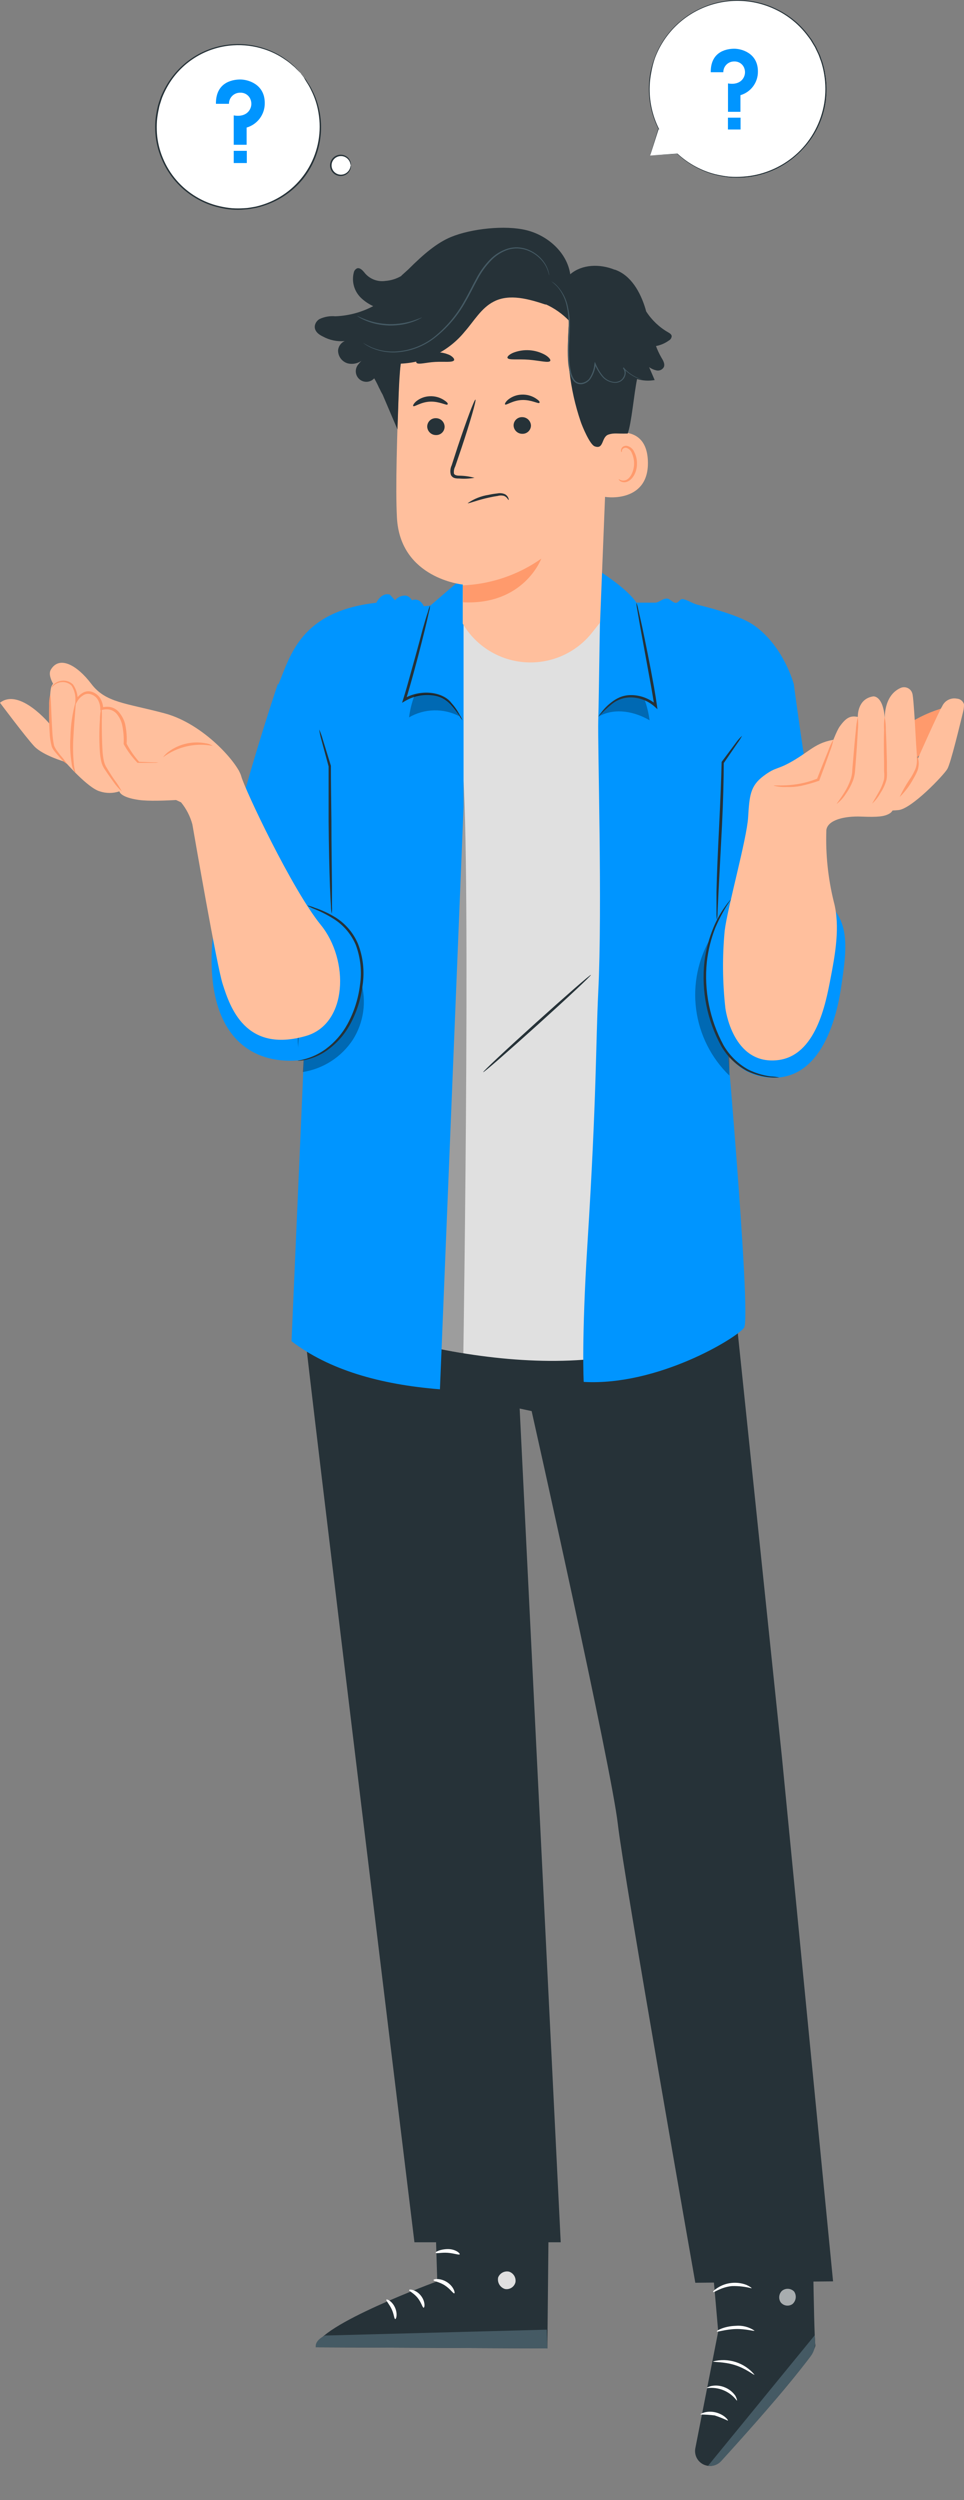 <svg width="319" height="827" viewBox="0 0 319 827" fill="none" xmlns="http://www.w3.org/2000/svg">
<rect x="0" y="0" width="319" height="827" fill="#808080" stroke="none"/>
<path d="M85.949 68.233C100.461 64.309 109.045 49.364 105.121 34.852C101.197 20.34 86.252 11.757 71.74 15.681C57.228 19.604 48.644 34.55 52.568 49.062C56.492 63.574 71.437 72.157 85.949 68.233Z" fill="white"/>
<path d="M99.444 24.155L99.124 23.855L98.204 22.935L97.544 22.255C97.284 22.015 96.984 21.785 96.664 21.515C95.953 20.875 95.194 20.29 94.394 19.765C92.249 18.261 89.889 17.088 87.394 16.285C84.097 15.208 80.625 14.77 77.164 14.995C72.657 15.275 68.294 16.685 64.475 19.095C60.657 21.505 57.506 24.838 55.314 28.785C54.686 29.903 54.135 31.063 53.664 32.255C53.434 32.865 53.254 33.485 53.054 34.115C52.836 34.737 52.669 35.376 52.554 36.025C52.26 37.344 52.053 38.68 51.934 40.025C51.849 41.387 51.849 42.753 51.934 44.115C52.136 46.916 52.791 49.665 53.874 52.255C56.079 57.645 59.984 62.167 64.994 65.135C67.403 66.582 70.03 67.629 72.774 68.235C74.091 68.54 75.428 68.754 76.774 68.875C78.106 68.965 79.442 68.965 80.774 68.875C81.445 68.853 82.113 68.783 82.774 68.665C83.424 68.545 84.074 68.465 84.704 68.325C85.955 68.034 87.185 67.656 88.384 67.195C94.247 64.953 99.149 60.742 102.25 55.284C105.351 49.826 106.459 43.46 105.384 37.275C104.959 34.69 104.143 32.185 102.964 29.845C102.562 28.977 102.094 28.142 101.564 27.345C101.344 26.995 101.154 26.665 100.954 26.345L100.514 25.565L99.734 24.565C99.643 24.451 99.56 24.33 99.484 24.205C99.593 24.304 99.69 24.415 99.774 24.535L100.594 25.535L101.194 26.275C101.404 26.565 101.594 26.895 101.824 27.275C102.374 28.065 102.859 28.898 103.274 29.765C104.498 32.11 105.351 34.63 105.804 37.235C106.496 41.059 106.367 44.987 105.425 48.757C104.484 52.528 102.752 56.055 100.344 59.105C97.26 62.914 93.219 65.834 88.634 67.565C87.415 68.036 86.165 68.423 84.894 68.725C84.244 68.865 83.584 68.955 82.894 69.075C82.233 69.194 81.565 69.267 80.894 69.295C78.139 69.55 75.361 69.344 72.674 68.685C69.881 68.066 67.207 66.999 64.754 65.525C59.639 62.513 55.654 57.903 53.414 52.405C52.303 49.765 51.627 46.962 51.414 44.105C51.324 42.717 51.324 41.324 51.414 39.935C51.538 38.59 51.748 37.254 52.044 35.935C52.168 35.274 52.339 34.623 52.554 33.985C52.774 33.355 52.954 32.715 53.184 32.095C53.68 30.883 54.255 29.703 54.904 28.565C57.312 24.288 60.82 20.731 65.064 18.265C68.431 16.316 72.175 15.106 76.046 14.718C79.918 14.33 83.827 14.773 87.514 16.015C90.014 16.838 92.374 18.035 94.514 19.565C95.306 20.111 96.058 20.713 96.764 21.365C97.084 21.645 97.384 21.885 97.634 22.135L98.284 22.835L99.164 23.835C99.267 23.933 99.361 24.04 99.444 24.155Z" fill="#263238"/>
<path d="M71.454 34.345H75.764C75.761 33.855 75.857 33.369 76.045 32.917C76.234 32.465 76.511 32.055 76.861 31.712C77.21 31.368 77.625 31.099 78.081 30.919C78.537 30.739 79.024 30.653 79.514 30.665C80.239 30.635 80.955 30.834 81.561 31.232C82.167 31.63 82.633 32.208 82.894 32.885C83.124 33.451 83.216 34.064 83.162 34.672C83.108 35.281 82.91 35.868 82.584 36.385C81.854 37.585 80.254 38.685 77.344 38.175V47.895H81.614V42.195C83.368 41.686 84.905 40.614 85.99 39.145C87.074 37.676 87.645 35.891 87.614 34.065C87.614 27.755 81.954 26.295 79.534 26.295C77.674 26.295 71.374 26.745 71.454 34.345Z" fill="#0095FF"/>
<path d="M81.674 49.895H77.344V53.934H81.674V49.895Z" fill="#0095FF"/>
<path d="M116.074 54.705C116.074 55.359 115.88 55.999 115.516 56.544C115.153 57.088 114.636 57.512 114.031 57.763C113.426 58.013 112.76 58.079 112.118 57.951C111.476 57.823 110.886 57.508 110.424 57.045C109.961 56.582 109.645 55.992 109.518 55.35C109.39 54.708 109.456 54.043 109.706 53.438C109.957 52.833 110.381 52.316 110.925 51.952C111.469 51.589 112.109 51.395 112.764 51.395C113.642 51.395 114.484 51.743 115.105 52.364C115.725 52.985 116.074 53.827 116.074 54.705Z" fill="white"/>
<path d="M116.074 54.706C115.993 54.447 115.927 54.183 115.874 53.916C115.661 53.233 115.233 52.637 114.654 52.216C114.236 51.915 113.749 51.722 113.238 51.654C112.727 51.586 112.207 51.645 111.724 51.826C111.135 52.044 110.627 52.436 110.269 52.951C109.91 53.466 109.717 54.079 109.717 54.706C109.717 55.334 109.91 55.946 110.269 56.461C110.627 56.976 111.135 57.369 111.724 57.586C112.208 57.765 112.728 57.822 113.239 57.753C113.75 57.683 114.236 57.488 114.654 57.186C115.233 56.765 115.661 56.169 115.874 55.486C116.024 54.996 116.024 54.696 116.074 54.706C116.124 54.716 116.164 54.996 116.074 55.536C115.926 56.303 115.507 56.992 114.894 57.476C114.433 57.842 113.887 58.085 113.306 58.183C112.726 58.281 112.13 58.23 111.574 58.036C110.885 57.794 110.287 57.343 109.865 56.746C109.442 56.15 109.216 55.437 109.216 54.706C109.216 53.975 109.442 53.262 109.865 52.666C110.287 52.069 110.885 51.619 111.574 51.376C112.129 51.178 112.725 51.124 113.306 51.22C113.887 51.317 114.433 51.559 114.894 51.926C115.507 52.41 115.926 53.099 116.074 53.866C116.154 54.141 116.154 54.432 116.074 54.706Z" fill="#263238"/>
<path d="M215.134 51.445L224.224 50.915C229.58 55.903 236.609 58.708 243.929 58.777C251.248 58.847 258.329 56.176 263.779 51.29C269.229 46.404 272.654 39.656 273.382 32.372C274.109 25.089 272.086 17.797 267.71 11.929C263.333 6.062 256.921 2.044 249.732 0.664C242.544 -0.715 235.099 0.644 228.862 4.475C222.625 8.306 218.046 14.331 216.026 21.366C214.005 28.402 214.69 35.938 217.944 42.495L215.134 51.445Z" fill="white"/>
<path d="M215.134 51.445C215.134 51.445 215.184 51.255 215.294 50.875L215.814 49.165C216.284 47.635 216.964 45.385 217.864 42.455V42.335L217.954 42.435L217.824 42.515C215.641 38.158 214.579 33.326 214.734 28.455C214.777 26.938 214.944 25.426 215.234 23.935C215.56 22.341 216.005 20.773 216.564 19.245C219.176 12.123 224.46 6.298 231.294 3.005C235.123 1.131 239.312 0.107 243.574 0.005C248.106 -0.081 252.595 0.891 256.684 2.845C260.989 4.855 264.731 7.899 267.574 11.705C267.924 12.195 268.294 12.705 268.644 13.165L269.574 14.715L270.034 15.485L270.424 16.295C270.674 16.835 270.934 17.375 271.194 17.915C271.454 18.455 271.604 19.025 271.814 19.575C272.035 20.123 272.222 20.684 272.374 21.255C272.701 22.381 272.955 23.527 273.134 24.685C273.867 29.046 273.596 33.517 272.342 37.757C271.087 41.997 268.882 45.895 265.894 49.155C260.784 54.793 253.686 58.227 246.094 58.735C244.462 58.846 242.823 58.826 241.194 58.675C239.686 58.495 238.19 58.225 236.714 57.865C232.004 56.639 227.676 54.253 224.124 50.925H224.184L217.384 51.275L215.654 51.365H215.084H215.684L217.434 51.245L224.174 50.805C227.722 54.088 232.032 56.435 236.714 57.635C238.184 57.985 239.673 58.245 241.174 58.415C242.789 58.536 244.41 58.536 246.024 58.415C249.563 58.169 253.026 57.278 256.244 55.785C262.025 53.127 266.771 48.641 269.751 43.019C272.731 37.398 273.779 30.952 272.734 24.675C272.557 23.534 272.306 22.405 271.984 21.295C271.836 20.731 271.652 20.177 271.434 19.635C271.224 19.085 271.054 18.525 270.814 17.985C270.574 17.445 270.314 16.925 270.054 16.395L269.674 15.595L269.214 14.835L268.294 13.305C267.954 12.815 267.594 12.305 267.234 11.855C264.423 8.098 260.731 5.09 256.484 3.095C252.427 1.164 247.977 0.202 243.484 0.285C239.429 0.368 235.436 1.293 231.757 3C228.078 4.708 224.794 7.161 222.114 10.205C219.784 12.852 217.957 15.902 216.724 19.205C216.198 20.768 215.793 22.37 215.514 23.995C215.222 25.473 215.048 26.971 214.994 28.475C214.819 33.318 215.85 38.129 217.994 42.475L218.234 42.975L217.864 42.565H217.994C217.074 45.455 216.354 47.685 215.874 49.195C215.634 49.945 215.444 50.515 215.324 50.915L215.134 51.445Z" fill="#263238"/>
<path d="M235.194 23.895H239.354C239.351 23.42 239.444 22.949 239.627 22.511C239.81 22.072 240.079 21.675 240.419 21.343C240.759 21.011 241.162 20.75 241.604 20.577C242.046 20.404 242.519 20.322 242.994 20.335C243.695 20.31 244.386 20.504 244.972 20.889C245.558 21.274 246.009 21.832 246.264 22.485C246.483 23.032 246.57 23.624 246.518 24.211C246.466 24.798 246.276 25.365 245.964 25.865C245.254 27.025 243.704 28.085 240.904 27.595V36.985H245.024V31.485C246.715 30.988 248.196 29.951 249.241 28.531C250.285 27.111 250.834 25.387 250.804 23.625C250.804 17.525 245.334 16.115 242.994 16.115C241.204 16.115 235.114 16.565 235.194 23.895Z" fill="#0095FF"/>
<path d="M245.064 38.926H240.884V42.836H245.064V38.926Z" fill="#0095FF"/>
<path d="M143.485 715.152L144.698 754.633C144.698 754.633 104.975 769.122 104.473 776.453L181.129 776.834L181.753 715.239L143.485 715.152Z" fill="#263238"/>
<path d="M168.408 751.426C169.145 751.655 169.771 752.147 170.167 752.809C170.564 753.471 170.703 754.255 170.557 755.013C170.357 755.743 169.889 756.372 169.247 756.773C168.605 757.175 167.835 757.32 167.091 757.179C166.31 756.934 165.649 756.409 165.233 755.705C164.817 755.001 164.676 754.168 164.838 753.367C165.133 752.615 165.706 752.005 166.438 751.663C167.17 751.322 168.006 751.274 168.772 751.53" fill="#E0E0E0"/>
<path d="M181.129 776.835L180.938 770.631L107.558 772.572C107.558 772.572 104.091 774.045 104.507 776.454L181.129 776.835Z" fill="#455A64"/>
<path d="M143.451 754.235C143.451 754.617 145.34 754.79 147.177 755.968C149.014 757.147 149.985 758.759 150.331 758.62C150.678 758.481 150.123 756.298 147.87 754.877C145.617 753.455 143.381 753.889 143.451 754.235Z" fill="white"/>
<path d="M135.392 757.527C135.305 757.874 136.934 758.533 138.199 760.11C139.464 761.687 139.811 763.385 140.192 763.368C140.574 763.351 140.799 761.236 139.204 759.295C137.61 757.354 135.409 757.163 135.392 757.527Z" fill="white"/>
<path d="M130.781 767.112C131.128 767.198 131.648 765.379 130.695 763.282C129.741 761.185 128.008 760.405 127.852 760.717C127.696 761.029 128.771 762.12 129.586 763.819C130.4 765.517 130.417 767.077 130.781 767.112Z" fill="white"/>
<path d="M144.179 745.205C144.335 745.552 146.05 745.049 148.165 745.205C150.279 745.361 151.926 746.02 152.116 745.708C152.307 745.396 150.747 743.975 148.252 743.975C145.756 743.975 143.953 744.91 144.179 745.205Z" fill="white"/>
<path d="M233.521 723.645L237.663 771.253L230.09 809.867C229.963 810.526 229.973 811.204 230.118 811.859C230.264 812.513 230.541 813.132 230.934 813.675C231.327 814.219 231.826 814.677 232.402 815.02C232.978 815.364 233.619 815.586 234.284 815.673C235.058 815.773 235.845 815.684 236.578 815.416C237.31 815.147 237.968 814.707 238.495 814.131C245.324 806.679 270.315 779.157 269.813 775.69C269.241 771.687 268.773 725.187 268.773 725.187L233.521 723.645Z" fill="#263238"/>
<path d="M234.284 815.674L269.605 772.484L269.743 774.495C269.851 776.242 269.342 777.972 268.305 779.382C265.497 783.126 257.542 793.334 238.634 814.131C238.09 814.724 237.409 815.175 236.651 815.444C235.892 815.713 235.08 815.792 234.284 815.674Z" fill="#455A64"/>
<g opacity="0.6">
<path d="M258.842 757.717C258.308 758.193 257.964 758.846 257.872 759.556C257.779 760.265 257.945 760.984 258.339 761.582C258.789 762.157 259.442 762.538 260.163 762.648C260.885 762.757 261.621 762.587 262.222 762.171C262.809 761.671 263.193 760.973 263.298 760.209C263.404 759.445 263.224 758.669 262.793 758.029C262.264 757.474 261.541 757.146 260.775 757.114C260.009 757.082 259.26 757.347 258.686 757.855" fill="white"/>
</g>
<path d="M243.85 794.131C242.716 792.604 241.188 791.412 239.431 790.683C237.673 789.954 235.751 789.714 233.868 789.989C233.868 789.868 234.405 789.469 235.497 789.244C236.956 788.974 238.462 789.137 239.83 789.712C241.224 790.265 242.427 791.21 243.296 792.433C243.833 793.386 243.954 794.079 243.85 794.131Z" fill="white"/>
<path d="M240.852 800.734C239.436 800.073 237.984 799.495 236.502 799.001C234.944 798.808 233.375 798.71 231.805 798.706C231.649 798.464 233.885 797.302 236.744 797.978C239.604 798.654 241.095 800.595 240.852 800.734Z" fill="white"/>
<path d="M249.674 785.534C249.466 785.777 246.97 783.523 243.14 782.328C239.31 781.132 235.982 781.461 235.965 781.132C238.432 780.487 241.032 780.558 243.46 781.338C245.888 782.117 248.044 783.573 249.674 785.534Z" fill="white"/>
<path d="M249.674 770.96C249.57 771.254 246.866 770.318 243.434 770.422C240.003 770.526 237.334 771.514 237.213 771.22C237.091 770.925 239.708 769.486 243.4 769.365C245.613 769.15 247.832 769.714 249.674 770.96Z" fill="white"/>
<path d="M248.72 756.955C246.606 756.403 244.423 756.152 242.238 756.21C238.616 756.539 236.19 758.463 236.016 758.203C235.843 757.943 236.415 757.475 237.472 756.782C238.875 755.879 240.474 755.326 242.134 755.17C243.793 755 245.468 755.226 247.022 755.829C248.2 756.383 248.79 756.834 248.72 756.955Z" fill="white"/>
<path d="M242.152 753.541C241.964 752.984 241.899 752.392 241.961 751.808C242.018 750.141 242.407 748.503 243.105 746.989C243.514 745.839 244.287 744.854 245.306 744.182C245.668 744 246.076 743.931 246.478 743.984C246.879 744.036 247.256 744.208 247.559 744.476C248.096 745.054 248.41 745.803 248.443 746.591C248.436 748.198 247.87 749.753 246.842 750.989C245.815 752.225 244.389 753.066 242.811 753.367C241.24 753.628 239.627 753.416 238.177 752.758C236.727 752.101 235.505 751.028 234.665 749.676C234.451 749.336 234.316 748.953 234.268 748.554C234.22 748.156 234.261 747.752 234.388 747.371C234.552 747.002 234.827 746.693 235.175 746.488C235.523 746.283 235.926 746.192 236.329 746.227C237.521 746.415 238.645 746.91 239.587 747.665C240.935 748.611 242.108 749.784 243.053 751.132C243.443 751.606 243.732 752.154 243.902 752.743C242.539 751.031 240.94 749.52 239.154 748.255C238.309 747.637 237.328 747.233 236.294 747.076C236.072 747.051 235.847 747.098 235.653 747.21C235.46 747.322 235.308 747.494 235.219 747.7C235.16 747.957 235.154 748.223 235.201 748.483C235.249 748.742 235.35 748.989 235.497 749.208C236.258 750.35 237.329 751.25 238.585 751.803C239.841 752.356 241.229 752.538 242.585 752.328C243.923 752.069 245.133 751.364 246.018 750.329C246.903 749.293 247.409 747.987 247.455 746.626C247.461 746.077 247.263 745.546 246.901 745.135C246.739 744.982 246.533 744.884 246.313 744.852C246.093 744.821 245.868 744.86 245.67 744.962C244.811 745.533 244.141 746.348 243.746 747.301C242.848 749.27 242.308 751.383 242.152 753.541Z" fill="white"/>
<path d="M104.23 387.766C100.538 404.13 99.288 420.95 100.521 437.68C101.336 448.286 137.142 741.722 137.142 741.722H185.548L171.961 465.93L175.929 466.779C175.929 466.779 202.308 584.406 204.457 603.453C206.398 620.576 230.09 755.119 230.09 755.119L275.671 754.651L258.721 580.974L242.291 423.156L236.121 377.211L104.23 387.766Z" fill="#263238"/>
<path d="M109.828 436.57C154.369 451.926 212.897 459.638 242.932 430.054L233.192 205.822H119.69L109.828 436.57Z" fill="#E0E0E0"/>
<path d="M195.531 322.496C195.704 322.687 187.853 330.035 178.009 338.909C168.165 347.782 160.071 354.853 159.898 354.663C159.725 354.472 167.576 347.124 177.42 338.25C187.264 329.376 195.358 322.305 195.531 322.496Z" fill="#263238"/>
<path opacity="0.3" d="M153.33 447.662C153.33 447.662 156.206 259.358 152.411 250.086C148.615 240.814 135.08 444.837 136.31 444.837L153.33 447.662Z" fill="black"/>
<path d="M106.31 253.38L100.625 348.338L96.466 443.66C108.788 453.071 125.565 457.975 145.582 459.57L153.399 266.847V192.981L152.012 192.045L142.445 200.295L140.262 200.537C138.719 197.383 136.31 198.561 136.31 198.561C135.913 197.832 135.248 197.285 134.456 197.036C133.757 196.958 133.049 197.056 132.398 197.323C131.746 197.589 131.173 198.015 130.729 198.561L128.996 196.69C126.137 195.875 124.525 199.393 124.525 199.393C99.516 202.166 96.119 216.863 92.219 226.187L106.31 253.38Z" fill="#0095FF"/>
<path d="M113.641 255.233C113.363 256.03 111.232 309.497 111.232 309.497C111.232 309.497 117.09 315.615 114.958 323.604C112.826 331.594 108.944 349.983 98.389 350.78C83.588 351.906 69.741 343.275 70.018 316.689C70.295 290.103 91.959 226.186 91.959 226.186L117.419 244.245L113.641 255.233Z" fill="#0095FF"/>
<path d="M199.17 189.426C199.17 189.426 208.009 195.162 210.574 199.357H216.97C218.096 199.235 219.292 197.953 220.73 198.005C221.597 198.005 222.62 199.339 223.555 199.426C224.491 199.513 225.011 198.074 225.843 198.178C227.576 198.386 228.963 199.582 230.852 200.05C237.992 201.783 245.947 204.244 249.691 206.982C259.396 213.915 262.655 226.255 262.655 226.255C262.655 226.255 236.467 254.487 238.287 255.822C240.107 257.156 239.119 327.92 239.119 327.92C239.119 327.92 248.807 435.755 246.207 439.221C243.608 442.687 217.628 458.511 193.156 457.124C193.156 457.124 192.377 443.45 194.404 411.248C197.455 362.825 197.125 345.39 197.975 328.058C199.361 299.947 197.732 246.913 197.975 238.109C198.217 231.679 198.564 189.651 199.17 189.426Z" fill="#0095FF"/>
<g opacity="0.3">
<path d="M235.341 309.947C231.027 317.147 229.273 325.593 230.365 333.915C231.456 342.237 235.33 349.946 241.355 355.788V344.8L236.156 312.478L235.341 309.947Z" fill="black"/>
</g>
<path d="M262.655 226.152C262.655 226.152 271.806 295.183 276.52 301.543C281.234 307.904 279.709 316.916 278.478 325.668C277.126 335.252 272.343 358.008 254.215 356.431C244.665 355.617 238.998 348.702 235.739 338.389C230.089 320.504 237.473 299.394 237.473 294.541C237.473 289.689 231.719 253.466 232.395 251.577C233.07 249.688 262.655 226.152 262.655 226.152Z" fill="#0095FF"/>
<path d="M153.035 238.266C152.64 237.815 152.297 237.32 152.012 236.793C151.148 235.419 150.156 234.131 149.048 232.945C148.272 232.144 147.377 231.466 146.397 230.935C145.245 230.381 143.998 230.051 142.723 229.964C139.703 229.672 136.669 230.346 134.057 231.888L133.052 232.477L133.398 231.368C133.832 229.999 134.265 228.56 134.681 227.087C136.726 219.773 138.563 213.222 139.88 208.109C140.539 205.822 141.076 203.915 141.613 202.373C141.773 201.655 142.011 200.958 142.324 200.293C142.276 201.027 142.148 201.753 141.943 202.459C141.648 203.846 141.18 205.822 140.591 208.283C139.378 213.17 137.679 219.929 135.547 227.347C135.131 228.82 134.698 230.276 134.248 231.645L133.589 231.125C139.551 227.659 146.795 228.993 149.412 232.564C150.518 233.807 151.466 235.18 152.237 236.654C152.562 237.16 152.83 237.7 153.035 238.266Z" fill="#263238"/>
<g opacity="0.3">
<path d="M204.196 231.472C207.064 230.275 210.264 230.134 213.226 231.073V231.212C214.053 233.495 214.634 235.86 214.959 238.266C209.968 235.337 203.607 234.124 198.477 236.81C199.786 234.482 201.784 232.617 204.196 231.472Z" fill="black"/>
</g>
<path d="M198.01 237.159C198.239 236.64 198.549 236.16 198.928 235.737C199.871 234.48 200.978 233.355 202.221 232.392C203.091 231.687 204.053 231.104 205.081 230.659C206.293 230.154 207.598 229.907 208.911 229.931C211.992 229.95 214.962 231.09 217.264 233.138L216.519 233.519C216.242 231.561 215.878 229.498 215.514 227.384C214.128 219.741 212.862 212.825 211.892 207.574L210.852 201.56C210.696 200.83 210.603 200.088 210.575 199.342C210.863 200.032 211.073 200.753 211.199 201.491C211.528 202.895 211.979 204.957 212.533 207.453C213.59 212.496 215.029 219.481 216.415 227.228C216.779 229.342 217.126 231.422 217.403 233.415L217.559 234.611L216.675 233.796C214.532 231.871 211.774 230.771 208.894 230.694C206.595 230.644 204.352 231.398 202.55 232.826C200.91 234.131 199.39 235.581 198.01 237.159Z" fill="#263238"/>
<g opacity="0.3">
<path d="M119.481 324.835C116.569 324.543 113.628 324.926 110.886 325.954C108.145 326.982 105.678 328.627 103.675 330.762C101.672 332.897 100.188 335.465 99.337 338.266C98.487 341.068 98.293 344.027 98.771 346.915C99.065 346.759 100.729 346.118 100.729 346.118L100.226 354.61C103.573 354.078 106.772 352.854 109.619 351.016C112.466 349.178 114.898 346.766 116.76 343.934C118.542 341.126 119.705 337.97 120.174 334.677C120.644 331.385 120.407 328.03 119.481 324.835Z" fill="black"/>
</g>
<path d="M98.389 350.832C103.887 350.183 108.91 347.401 112.376 343.085C115.944 338.638 118.297 333.341 119.204 327.712C120.348 321.369 119.88 314.35 116.31 309.133C112.74 303.916 107.419 301.646 101.596 299.549" fill="#0095FF"/>
<path d="M101.596 299.498C102.504 299.681 103.393 299.954 104.247 300.313C106.678 301.123 109.005 302.217 111.18 303.571C114.434 305.653 116.978 308.675 118.476 312.236C120.167 316.596 120.687 321.323 119.984 325.946C119.422 330.564 117.974 335.03 115.721 339.1C113.864 342.428 111.281 345.295 108.164 347.488C106.077 348.959 103.722 350.007 101.232 350.573C100.558 350.723 99.875 350.828 99.187 350.885C98.946 350.926 98.7 350.926 98.459 350.885C98.459 350.885 99.447 350.729 101.145 350.261C103.547 349.576 105.807 348.467 107.818 346.986C110.789 344.78 113.243 341.953 115.01 338.701C117.167 334.714 118.56 330.358 119.118 325.859C119.793 321.382 119.316 316.807 117.731 312.566C116.289 309.162 113.878 306.257 110.799 304.212C108.705 302.841 106.482 301.68 104.161 300.746C103.271 300.406 102.412 299.989 101.596 299.498Z" fill="#263238"/>
<path d="M105.634 241.299C106.107 242.346 106.495 243.43 106.795 244.54C107.488 246.81 108.407 249.739 109.499 253.309V253.413C109.499 258.613 109.603 264.765 109.672 271.525C109.672 279.913 109.811 287.504 109.863 293.241C109.863 295.892 109.863 298.111 109.863 299.826C109.915 300.636 109.886 301.449 109.776 302.253C109.615 301.46 109.528 300.653 109.516 299.844C109.412 298.284 109.291 296.048 109.187 293.258C108.979 287.695 108.805 280.017 108.736 271.525C108.736 264.731 108.736 258.457 108.736 253.413V253.517L106.327 244.644C106.007 243.549 105.775 242.431 105.634 241.299Z" fill="#263238"/>
<path d="M245.566 243.379C245.117 244.248 244.595 245.077 244.007 245.857L239.5 252.426V252.218C239.5 257.677 239.31 264.922 238.928 272.842C238.478 281.508 238.079 289.22 237.767 295.078C237.646 297.799 237.525 300.052 237.455 301.82C237.45 302.65 237.38 303.479 237.247 304.298C237.108 303.48 237.056 302.649 237.091 301.82C237.091 300.225 237.091 297.903 237.091 295.061C237.195 289.359 237.559 281.49 237.993 272.79C238.374 264.887 238.668 257.66 238.79 252.218V252.045L243.539 245.667C244.127 244.83 244.807 244.063 245.566 243.379Z" fill="#263238"/>
<path d="M257.924 356.412C256.948 356.483 255.97 356.483 254.995 356.412C252.32 356.187 249.707 355.483 247.282 354.333C243.739 352.447 240.783 349.623 238.738 346.17C234.002 337.618 232.034 327.809 233.105 318.093C233.601 314.165 234.627 310.323 236.156 306.672C237.18 304.22 238.482 301.894 240.038 299.739C240.458 299.139 240.909 298.56 241.39 298.006C241.701 297.625 241.892 297.434 241.909 297.469C239.861 300.427 238.119 303.586 236.71 306.897C235.285 310.525 234.341 314.324 233.902 318.197C232.946 327.721 234.865 337.314 239.414 345.736C241.353 349.093 244.161 351.865 247.542 353.761C249.881 354.936 252.4 355.715 254.995 356.066C255.979 356.095 256.959 356.211 257.924 356.412Z" fill="#263238"/>
<g opacity="0.3">
<path d="M146.102 230.501C143.242 229.299 140.049 229.152 137.09 230.085V230.241C136.253 232.52 135.672 234.886 135.357 237.294C137.873 235.843 140.714 235.047 143.619 234.981C146.523 234.914 149.397 235.579 151.978 236.913C150.879 234.123 148.786 231.839 146.102 230.501Z" fill="black"/>
</g>
<path d="M170.054 89.443H168.113C158.672 89.825 149.721 93.751 143.046 100.438C136.371 107.126 132.462 116.085 132.099 125.527C131.388 143.725 130.834 161.507 131.354 171.247C132.428 191.386 153.122 193.361 153.122 193.361C153.122 193.361 153.122 200.294 153.122 206.291C155.272 209.954 158.287 213.036 161.904 215.264C165.521 217.493 169.629 218.801 173.868 219.075C178.108 219.349 182.349 218.579 186.223 216.834C190.096 215.089 193.482 212.421 196.086 209.064L198.564 205.944L201.632 128.768C202.516 107.866 191.077 89.807 170.054 89.443Z" fill="#FFBF9D"/>
<path d="M153.121 193.638C162.455 193.246 171.48 190.178 179.118 184.799C179.118 184.799 173.434 200.206 153.243 199.236L153.121 193.638Z" fill="#FF9A6C"/>
<path d="M141.371 141.124C141.394 141.875 141.709 142.587 142.25 143.108C142.791 143.63 143.514 143.919 144.265 143.914C144.639 143.928 145.011 143.866 145.36 143.732C145.709 143.598 146.026 143.394 146.294 143.133C146.561 142.872 146.773 142.559 146.916 142.214C147.059 141.868 147.13 141.497 147.125 141.124C147.107 140.371 146.793 139.656 146.251 139.134C145.709 138.612 144.983 138.324 144.231 138.333C143.858 138.322 143.486 138.385 143.139 138.521C142.791 138.656 142.474 138.86 142.207 139.12C141.94 139.381 141.729 139.693 141.585 140.037C141.441 140.381 141.368 140.751 141.371 141.124Z" fill="#263238"/>
<path d="M136.743 134.331C137.125 134.695 139.239 132.979 142.324 132.858C145.409 132.736 147.766 134.192 148.078 133.811C148.39 133.43 147.853 132.962 146.83 132.286C145.449 131.414 143.833 130.99 142.203 131.073C140.594 131.132 139.046 131.703 137.783 132.702C136.865 133.482 136.57 134.192 136.743 134.331Z" fill="#263238"/>
<path d="M169.95 140.709C169.968 141.462 170.282 142.177 170.824 142.699C171.366 143.221 172.092 143.509 172.844 143.5C173.211 143.511 173.577 143.45 173.92 143.319C174.263 143.188 174.577 142.99 174.843 142.737C175.109 142.484 175.322 142.18 175.47 141.844C175.618 141.508 175.697 141.146 175.704 140.779C175.677 140.029 175.36 139.319 174.82 138.799C174.28 138.278 173.56 137.988 172.81 137.988C172.442 137.974 172.075 138.034 171.731 138.164C171.387 138.294 171.072 138.492 170.806 138.746C170.539 138.999 170.326 139.304 170.179 139.641C170.032 139.978 169.954 140.341 169.95 140.709Z" fill="#263238"/>
<path d="M167.142 133.793C167.524 134.157 169.638 132.441 172.723 132.32C175.808 132.199 178.165 133.655 178.477 133.273C178.789 132.892 178.252 132.424 177.229 131.748C175.848 130.879 174.232 130.455 172.602 130.535C170.993 130.594 169.445 131.165 168.182 132.164C167.264 132.944 166.952 133.637 167.142 133.793Z" fill="#263238"/>
<path d="M157.021 158.057C155.366 157.603 153.659 157.364 151.943 157.346C151.146 157.346 150.401 157.173 150.21 156.636C150.111 155.824 150.263 155.002 150.643 154.279L152.723 148.161C155.617 139.495 157.68 132.303 157.333 132.181C156.986 132.06 154.352 139.114 151.458 147.779C150.765 149.928 150.089 151.974 149.465 153.932C149.002 154.905 148.904 156.012 149.187 157.052C149.311 157.326 149.495 157.568 149.726 157.761C149.958 157.953 150.23 158.09 150.522 158.161C150.965 158.264 151.42 158.305 151.874 158.282C153.592 158.427 155.322 158.351 157.021 158.057Z" fill="#263238"/>
<path d="M167.94 118.386C168.269 119.218 171.406 118.698 174.994 118.992C178.581 119.287 181.631 120.153 182.082 119.374C182.29 119.01 181.735 118.247 180.522 117.467C178.899 116.536 177.085 115.985 175.218 115.856C173.351 115.727 171.478 116.023 169.742 116.722C168.425 117.311 167.784 118.004 167.94 118.386Z" fill="#263238"/>
<path d="M137.835 120.031C138.511 120.707 141.007 119.875 144.04 119.719C147.073 119.563 149.655 119.962 150.227 119.217C150.47 118.835 150.036 118.16 148.875 117.484C147.292 116.748 145.55 116.423 143.808 116.538C142.067 116.653 140.382 117.205 138.91 118.142C137.87 118.957 137.541 119.702 137.835 120.031Z" fill="#263238"/>
<path d="M200.54 143.865C200.886 143.691 214.231 139.185 214.405 152.981C214.578 166.776 199.552 164.541 199.517 164.159C199.483 163.778 200.54 143.865 200.54 143.865Z" fill="#FFBF9D"/>
<path d="M204.734 158.455C204.734 158.455 204.976 158.628 205.392 158.801C205.95 159.015 206.568 159.015 207.126 158.801C208.564 158.264 209.777 155.942 209.829 153.446C209.851 152.252 209.608 151.069 209.119 149.98C208.985 149.55 208.749 149.159 208.433 148.839C208.116 148.52 207.727 148.281 207.299 148.143C207.02 148.075 206.727 148.105 206.468 148.228C206.209 148.352 206.001 148.56 205.878 148.819C205.704 149.2 205.878 149.477 205.722 149.512C205.566 149.547 205.41 149.269 205.531 148.715C205.602 148.371 205.785 148.06 206.051 147.831C206.433 147.544 206.911 147.413 207.386 147.467C207.95 147.581 208.476 147.835 208.918 148.204C209.36 148.573 209.703 149.046 209.916 149.581C210.515 150.774 210.812 152.095 210.782 153.429C210.782 156.202 209.327 158.819 207.316 159.425C206.946 159.533 206.557 159.558 206.177 159.498C205.796 159.438 205.434 159.295 205.115 159.079C204.768 158.732 204.699 158.455 204.734 158.455Z" fill="#FF9A6C"/>
<path d="M104.247 107.45C104.483 106.638 105.023 105.949 105.755 105.526C107.378 104.77 109.172 104.459 110.955 104.625C115.337 104.465 119.627 103.316 123.502 101.263C122.108 100.629 120.821 99.781 119.69 98.75C118.5 97.685 117.628 96.312 117.169 94.783C116.71 93.254 116.683 91.628 117.09 90.084C117.157 89.797 117.289 89.53 117.475 89.302C117.661 89.073 117.897 88.891 118.164 88.767C119.066 88.472 119.898 89.339 120.487 90.032C121.293 91.105 122.374 91.94 123.616 92.45C124.857 92.959 126.213 93.124 127.541 92.926C129.373 92.79 131.151 92.239 132.74 91.315L132.896 91.124L135.097 89.131C140.296 83.931 144.647 80.309 149.222 78.403C155.929 75.63 167.177 74.399 174.231 76.15C181.285 77.9 187.645 83.55 188.703 90.725C192.602 87.363 198.529 87.259 203.347 89.2H203.469C208.824 91.055 211.926 96.67 213.573 102.095C213.66 102.389 213.729 102.684 213.815 102.996C215.648 105.859 218.145 108.237 221.095 109.928C221.615 110.223 222.204 110.587 222.273 111.176C222.259 111.473 222.169 111.761 222.011 112.013C221.853 112.265 221.633 112.472 221.372 112.615C220.095 113.546 218.627 114.179 217.074 114.469C217.55 115.756 218.13 117.002 218.807 118.195C219.431 119.218 220.159 120.431 219.639 121.488C219.405 121.884 219.054 122.197 218.636 122.386C218.217 122.575 217.75 122.631 217.299 122.545C216.4 122.36 215.55 121.988 214.803 121.454C215.41 122.875 216.017 124.296 216.64 125.717C214.7 126.059 212.707 125.946 210.817 125.388C209.743 130.587 208.997 139.946 207.715 143.412C204.058 143.516 203.174 143.135 201.32 143.759C198.945 144.591 199.899 148.802 196.779 147.641C195.184 147.052 192.689 141.073 192.151 139.461C188.508 128.759 187.214 117.397 188.356 106.15C186.11 103.81 183.432 101.926 180.47 100.604L180.713 100.812C175.046 98.923 168.581 97.051 163.382 99.772C159.257 101.869 156.865 106.202 153.797 109.686C151.218 112.855 147.994 115.44 144.34 117.269C140.686 119.097 136.684 120.128 132.601 120.292C131.891 126.393 131.769 136.358 131.527 142.043L126.622 130.552C126.241 129.9 125.894 129.229 125.582 128.542L125.461 128.351C124.977 127.254 124.433 126.183 123.832 125.145C123.211 125.835 122.342 126.249 121.416 126.298C120.49 126.347 119.582 126.026 118.892 125.405C118.203 124.785 117.788 123.916 117.739 122.989C117.691 122.063 118.012 121.155 118.632 120.466C119.119 119.804 119.704 119.22 120.365 118.733C119.675 119.413 118.822 119.904 117.887 120.159C116.952 120.414 115.967 120.424 115.027 120.188C114.1 119.911 113.288 119.337 112.719 118.555C112.149 117.772 111.852 116.824 111.873 115.856C111.938 115.2 112.176 114.574 112.562 114.041C112.949 113.508 113.471 113.087 114.074 112.823C111.569 113.052 109.052 112.527 106.847 111.315C105.183 110.552 103.779 109.235 104.247 107.45Z" fill="#263238"/>
<path d="M182.377 93.014C183.103 93.574 183.787 94.188 184.422 94.851C186.041 96.761 187.134 99.061 187.593 101.523C187.967 103.232 188.164 104.974 188.183 106.723C188.183 108.577 188.079 110.57 187.957 112.667C187.826 114.872 187.826 117.083 187.957 119.288C188.028 120.454 188.191 121.613 188.443 122.754C188.639 123.982 189.146 125.139 189.916 126.116C190.272 126.505 190.722 126.795 191.223 126.959C191.724 127.123 192.259 127.155 192.775 127.052C193.746 126.828 194.617 126.293 195.254 125.527C196.337 123.994 196.989 122.199 197.143 120.328H196.71C197.34 121.845 198.186 123.264 199.223 124.539C200.22 125.72 201.637 126.466 203.174 126.619C203.89 126.696 204.612 126.564 205.254 126.238C205.849 125.917 206.337 125.429 206.658 124.834C206.939 124.301 207.076 123.703 207.056 123.101C207.025 122.52 206.792 121.968 206.398 121.541L206.172 121.732C207.399 123.089 208.892 124.181 210.557 124.938C210.994 125.14 211.446 125.308 211.909 125.44C212.066 125.499 212.229 125.54 212.394 125.562C212.249 125.476 212.091 125.411 211.926 125.371C211.632 125.25 211.181 125.076 210.627 124.799C208.996 124.025 207.54 122.928 206.346 121.576L206.138 121.766C206.468 122.19 206.661 122.704 206.689 123.241C206.716 123.777 206.579 124.309 206.294 124.764C206.016 125.305 205.573 125.742 205.029 126.012C204.448 126.294 203.799 126.408 203.157 126.342C201.719 126.182 200.401 125.467 199.483 124.349C198.506 123.129 197.713 121.775 197.126 120.328L196.831 119.686L196.692 120.38C196.556 122.149 195.959 123.852 194.959 125.319C194.358 125.993 193.556 126.455 192.671 126.636C192.234 126.726 191.781 126.701 191.356 126.564C190.931 126.427 190.549 126.184 190.245 125.856C189.532 124.938 189.066 123.852 188.893 122.702C188.639 121.561 188.471 120.402 188.391 119.236C188.26 117.048 188.26 114.855 188.391 112.667C188.495 110.57 188.616 108.577 188.564 106.688C188.532 104.937 188.317 103.195 187.923 101.489C187.42 98.993 186.259 96.678 184.56 94.781C183.939 94.072 183.2 93.474 182.377 93.014Z" fill="#455A64"/>
<path d="M120.123 113.396C120.123 113.396 120.123 113.396 120.296 113.534L120.798 113.898C121.075 114.096 121.365 114.275 121.665 114.436C122.064 114.671 122.474 114.885 122.896 115.077C125.62 116.27 128.597 116.77 131.561 116.533C135.968 116.186 140.181 114.573 143.693 111.888C147.951 108.596 151.49 104.467 154.092 99.756C155.548 97.295 156.709 94.765 158.009 92.442C159.183 90.172 160.677 88.083 162.445 86.238C164.032 84.55 166.016 83.287 168.217 82.563C169.213 82.278 170.248 82.15 171.284 82.182C172.244 82.221 173.195 82.39 174.109 82.685C175.682 83.204 177.124 84.055 178.338 85.18C179.268 86.022 180.053 87.012 180.661 88.109C181.136 89.069 181.496 90.081 181.735 91.125C181.739 91.056 181.739 90.986 181.735 90.917C181.735 90.744 181.7 90.536 181.631 90.293C181.458 89.507 181.19 88.745 180.834 88.023C180.245 86.892 179.471 85.867 178.546 84.99C177.31 83.821 175.839 82.929 174.231 82.373C173.289 82.059 172.31 81.872 171.319 81.818C170.243 81.776 169.166 81.905 168.13 82.2C165.862 82.897 163.805 84.155 162.151 85.856C160.341 87.723 158.812 89.842 157.61 92.148C156.31 94.487 155.132 97 153.711 99.444C151.16 104.129 147.694 108.255 143.52 111.576C140.075 114.228 135.944 115.84 131.613 116.221C128.698 116.487 125.761 116.048 123.052 114.938C122.048 114.478 121.07 113.963 120.123 113.396Z" fill="#455A64"/>
<path d="M118.182 104.521C118.182 104.521 118.425 104.729 118.927 105.024C119.613 105.434 120.332 105.788 121.076 106.081C122.196 106.55 123.356 106.915 124.542 107.173C125.973 107.48 127.43 107.654 128.893 107.693C130.356 107.706 131.817 107.59 133.26 107.346C134.439 107.13 135.599 106.817 136.726 106.41C137.479 106.146 138.21 105.822 138.91 105.439C139.185 105.32 139.442 105.163 139.673 104.972C139.673 104.972 138.511 105.474 136.605 106.098C135.471 106.454 134.313 106.726 133.139 106.913C131.723 107.137 130.291 107.241 128.858 107.225C127.426 107.179 126 107.016 124.594 106.739C123.444 106.505 122.314 106.18 121.215 105.769C119.308 105.076 118.234 104.452 118.182 104.521Z" fill="#455A64"/>
<path d="M168.304 165.388C168.165 165.492 167.922 164.521 166.83 164.053C166.134 163.851 165.395 163.851 164.699 164.053C163.832 164.175 162.879 164.348 161.891 164.573C157.939 165.405 154.958 166.688 154.768 166.445C156.838 165.009 159.209 164.066 161.7 163.689C162.655 163.475 163.621 163.319 164.595 163.221C165.433 163.047 166.306 163.138 167.09 163.481C167.615 163.763 168.022 164.224 168.234 164.781C168.373 165.128 168.356 165.388 168.304 165.388Z" fill="#263238"/>
<path d="M59.914 265.408C61.66 267.544 62.936 270.025 63.657 272.687C64.247 276.032 71.734 319.482 73.692 325.53C76.118 333.087 81.162 348.46 101.232 342.688C115.096 338.702 115.599 317.541 106.154 305.946C96.708 294.351 80.971 261.075 79.827 256.76C78.684 252.445 67.436 239.429 54.455 235.963C41.473 232.496 34.974 232.496 30.191 226.188C25.407 219.879 19.567 216.811 16.811 221.543C14.055 226.274 30.191 240.417 30.191 240.417L52.721 262.063L59.914 265.408Z" fill="#FFBF9D"/>
<path d="M16.499 239.548C16.499 239.548 6.517 227.416 0 232.459C0 232.459 8.458 243.777 11.317 246.844C14.177 249.912 21.595 252.044 21.595 252.044C21.595 252.044 29.012 260.623 32.999 261.767C35.113 262.477 37.401 262.477 39.515 261.767C39.515 261.767 39.619 263.708 45.91 264.609C52.202 265.51 68.857 263.812 68.857 263.812L79.152 255.146C79.152 255.146 73.952 246.48 66.119 246.307C58.285 246.134 52.41 252.13 52.41 252.13L45.477 252.009L41.248 246.532C41.248 246.532 42.063 232.147 33.484 233.742C33.484 233.742 33.189 229.132 29.532 228.681C28.487 228.59 27.443 228.873 26.586 229.479C25.73 230.085 25.116 230.975 24.853 231.991C24.853 231.991 25.616 226.324 22.531 225.18C22.055 224.92 21.53 224.761 20.99 224.713C20.449 224.665 19.905 224.729 19.391 224.902C18.876 225.074 18.403 225.351 18.001 225.715C17.599 226.079 17.276 226.523 17.054 227.017C16.222 228.699 16.499 239.548 16.499 239.548Z" fill="#FFBF9D"/>
<path d="M40.312 261.801C39.221 260.813 38.255 259.696 37.435 258.473C36.621 257.381 35.702 256.081 34.697 254.556C34.124 253.749 33.718 252.836 33.501 251.87C33.287 250.87 33.136 249.856 33.051 248.837C32.805 245.294 32.805 241.738 33.051 238.196C33.055 236.725 33.229 235.259 33.571 233.828C33.745 235.289 33.786 236.762 33.692 238.23C33.692 240.934 33.692 244.677 33.952 248.75C34.024 249.735 34.163 250.714 34.368 251.679C34.547 252.555 34.9 253.387 35.408 254.123C36.309 255.631 37.141 256.965 37.955 258.092C38.841 259.262 39.63 260.502 40.312 261.801Z" fill="#FF9A6C"/>
<path d="M24.957 255.701C24.225 254.742 23.786 253.593 23.692 252.39C23.244 249.589 23.11 246.746 23.293 243.915C23.372 239.913 23.954 235.935 25.026 232.078C25.269 232.078 24.61 237.416 24.281 243.95C24.111 246.734 24.152 249.526 24.402 252.304C24.524 254.418 25.078 255.614 24.957 255.701Z" fill="#FF9A6C"/>
<path d="M22.132 252.703C21.124 252.027 20.234 251.189 19.497 250.224C19.116 249.808 18.718 249.358 18.302 248.838C17.813 248.286 17.415 247.66 17.123 246.983C16.712 245.408 16.474 243.792 16.413 242.165C16.187 238.699 16.205 235.701 16.257 233.5C16.205 232.294 16.316 231.088 16.586 229.912C16.863 229.912 16.898 235.406 17.314 242.044C17.378 243.6 17.575 245.149 17.903 246.671C18.157 247.292 18.496 247.875 18.908 248.405L19.983 249.843C20.788 250.726 21.508 251.683 22.132 252.703Z" fill="#FF9A6C"/>
<path d="M52.41 252.219C51.839 252.326 51.257 252.367 50.677 252.34H45.633H45.495L45.408 252.236C43.65 250.409 42.141 248.357 40.919 246.135V246.049C41.029 243.861 40.843 241.669 40.364 239.532C40.063 238.403 39.545 237.344 38.839 236.412C38.501 235.945 38.071 235.551 37.577 235.253C37.083 234.956 36.534 234.76 35.962 234.679C35.213 234.589 34.453 234.648 33.727 234.853L33.189 234.974V234.437C33.167 233.365 32.875 232.316 32.34 231.386C31.804 230.551 30.986 229.936 30.035 229.653C29.6 229.511 29.137 229.474 28.685 229.546C28.233 229.619 27.804 229.798 27.435 230.069C26.671 230.552 26.035 231.212 25.581 231.993L24.94 233.12V231.837C25.07 230.077 24.633 228.321 23.692 226.828C23.225 226.36 22.651 226.012 22.021 225.813C21.39 225.613 20.721 225.569 20.07 225.684C19.201 225.81 18.391 226.197 17.747 226.794C17.314 227.21 17.158 227.504 17.106 227.487C17.185 227.159 17.353 226.859 17.591 226.62C18.216 225.913 19.057 225.431 19.983 225.251C20.717 225.084 21.481 225.1 22.207 225.3C22.932 225.499 23.598 225.876 24.142 226.395C25.246 227.969 25.794 229.865 25.702 231.785L24.992 231.629C25.488 230.718 26.203 229.944 27.071 229.376C27.543 229.034 28.088 228.807 28.663 228.714C29.238 228.621 29.826 228.663 30.382 228.839C31.529 229.199 32.512 229.954 33.155 230.97C33.777 232.023 34.123 233.215 34.16 234.437L33.605 234.038C34.446 233.811 35.321 233.74 36.188 233.83C36.88 233.923 37.546 234.159 38.143 234.523C38.74 234.887 39.254 235.371 39.654 235.945C40.458 236.972 41.047 238.151 41.387 239.411C41.877 241.628 42.046 243.904 41.89 246.17V245.997C43.051 248.186 44.471 250.229 46.118 252.08L45.893 251.976L50.937 252.184C51.428 252.149 51.921 252.161 52.41 252.219Z" fill="#FF9A6C"/>
<path d="M70.4 246.742C67.554 246.187 64.624 246.234 61.797 246.878C58.971 247.523 56.31 248.752 53.987 250.485C53.987 250.485 54.524 249.601 55.841 248.613C57.569 247.353 59.537 246.458 61.623 245.984C63.709 245.51 65.87 245.467 67.973 245.858C68.84 245.957 69.672 246.26 70.4 246.742Z" fill="#FF9A6C"/>
<path d="M314.146 234.487C313.181 234.116 312.113 234.116 311.148 234.487C306.601 235.906 302.32 238.067 298.479 240.883L301.824 252.408C303.124 249.912 309.172 246.654 311.287 244.799C313.588 243.135 315.169 240.656 315.706 237.867C315.794 237.214 315.695 236.549 315.418 235.95C315.142 235.351 314.701 234.844 314.146 234.487Z" fill="#FF9A6C"/>
<path d="M240.038 333.5C239.079 324.975 239.004 316.373 239.812 307.832C240.766 300.155 247.126 277.503 247.559 270.414C247.993 263.326 248.218 260.015 252.655 256.688C257.092 253.36 257.074 254.955 263.279 251.159C269.483 247.364 270.801 244.747 280.107 244.227C289.414 243.707 296.711 263.707 296.711 263.707C296.711 263.707 296.26 267.919 294.492 269.028C292.725 270.137 290.506 270.345 284.977 270.12C279.449 269.894 273.903 271.229 273.452 274.556C273.171 282.523 273.994 290.49 275.896 298.231C278.114 306.429 276.329 315.943 274.787 323.916C273.244 331.888 270.038 349.289 257.299 350.693C242.343 352.339 240.038 333.5 240.038 333.5Z" fill="#FFBF9D"/>
<path d="M262.689 259.981C262.689 259.981 269.622 259.288 270.731 257.936C271.84 256.584 275.723 243.326 277.889 240.293C280.055 237.26 281.511 236.671 283.868 237.156C283.868 237.156 283.556 231.211 288.929 230.362C288.929 230.362 292.274 229.842 292.811 237.901C292.811 237.901 292.239 230.223 297.924 227.606C298.588 227.287 299.351 227.237 300.051 227.466C300.752 227.695 301.337 228.186 301.685 228.837C301.837 229.143 301.943 229.47 301.997 229.807C302.343 231.644 302.811 240.206 302.811 240.206C302.811 240.206 303.435 251.818 303.591 251.315C303.747 250.813 310.749 235.18 311.754 233.672C312.158 232.747 312.867 231.987 313.762 231.521C314.658 231.054 315.686 230.908 316.676 231.107C317.209 231.143 317.717 231.342 318.133 231.677C318.548 232.012 318.85 232.466 318.999 232.979C319.013 233.815 318.913 234.648 318.704 235.457C317.612 239.894 314.648 252.303 313.505 254.331C312.361 256.359 301.65 267.607 297.283 267.971C294.977 268.195 292.655 268.195 290.35 267.971L262.689 259.981Z" fill="#FFBF9D"/>
<path d="M276.918 265.908C276.814 265.804 277.924 264.522 279.362 262.216C280.21 260.891 280.902 259.472 281.425 257.988C281.73 257.132 281.928 256.241 282.014 255.336C282.014 254.348 282.17 253.326 282.239 252.286C282.568 248.126 282.915 244.365 283.21 241.644C283.284 240.159 283.505 238.684 283.868 237.242C284.015 238.723 284.015 240.215 283.868 241.696C283.73 244.435 283.487 248.213 283.158 252.372C283.071 253.412 283.002 254.435 282.915 255.423C282.805 256.399 282.578 257.359 282.239 258.282C281.643 259.804 280.863 261.247 279.917 262.58C279.121 263.857 278.106 264.984 276.918 265.908Z" fill="#FF9A6C"/>
<path d="M292.742 237.123C293.03 238.561 293.163 240.025 293.141 241.491C293.279 244.177 293.401 247.903 293.487 252.011C293.487 253.033 293.487 254.038 293.487 255.009C293.559 255.975 293.518 256.946 293.366 257.903C292.937 259.469 292.258 260.956 291.355 262.305C290.653 263.598 289.746 264.769 288.669 265.772C288.565 265.772 289.518 264.316 290.818 261.976C291.59 260.648 292.173 259.219 292.551 257.73C292.649 256.837 292.649 255.936 292.551 255.044C292.551 254.073 292.551 253.068 292.551 252.045C292.465 247.92 292.447 244.194 292.551 241.491C292.461 240.032 292.525 238.568 292.742 237.123Z" fill="#FF9A6C"/>
<path d="M303.4 250.174C303.522 250.174 303.972 250.936 304.024 252.375C304.036 253.224 303.901 254.068 303.626 254.871C303.245 255.8 302.793 256.698 302.274 257.557C301.077 259.807 299.539 261.859 297.716 263.64C298.786 261.353 300.05 259.161 301.494 257.089C301.99 256.271 302.441 255.426 302.846 254.559C303.135 253.85 303.316 253.102 303.383 252.34C303.504 251.04 303.296 250.208 303.4 250.174Z" fill="#FF9A6C"/>
<path d="M256.034 259.912C256.034 259.513 262.672 260.674 270.229 257.641L270.593 257.52L270.315 257.78C271.737 254.088 273.054 250.847 274.042 248.421C274.484 247.109 275.065 245.849 275.775 244.66C275.527 246.028 275.132 247.364 274.596 248.646C273.747 251.073 272.534 254.418 271.13 258.109V258.3H270.939L270.575 258.421C268.763 259.039 266.917 259.554 265.047 259.964C263.502 260.276 261.924 260.398 260.35 260.328C258.899 260.396 257.446 260.256 256.034 259.912Z" fill="#FF9A6C"/>
</svg>
